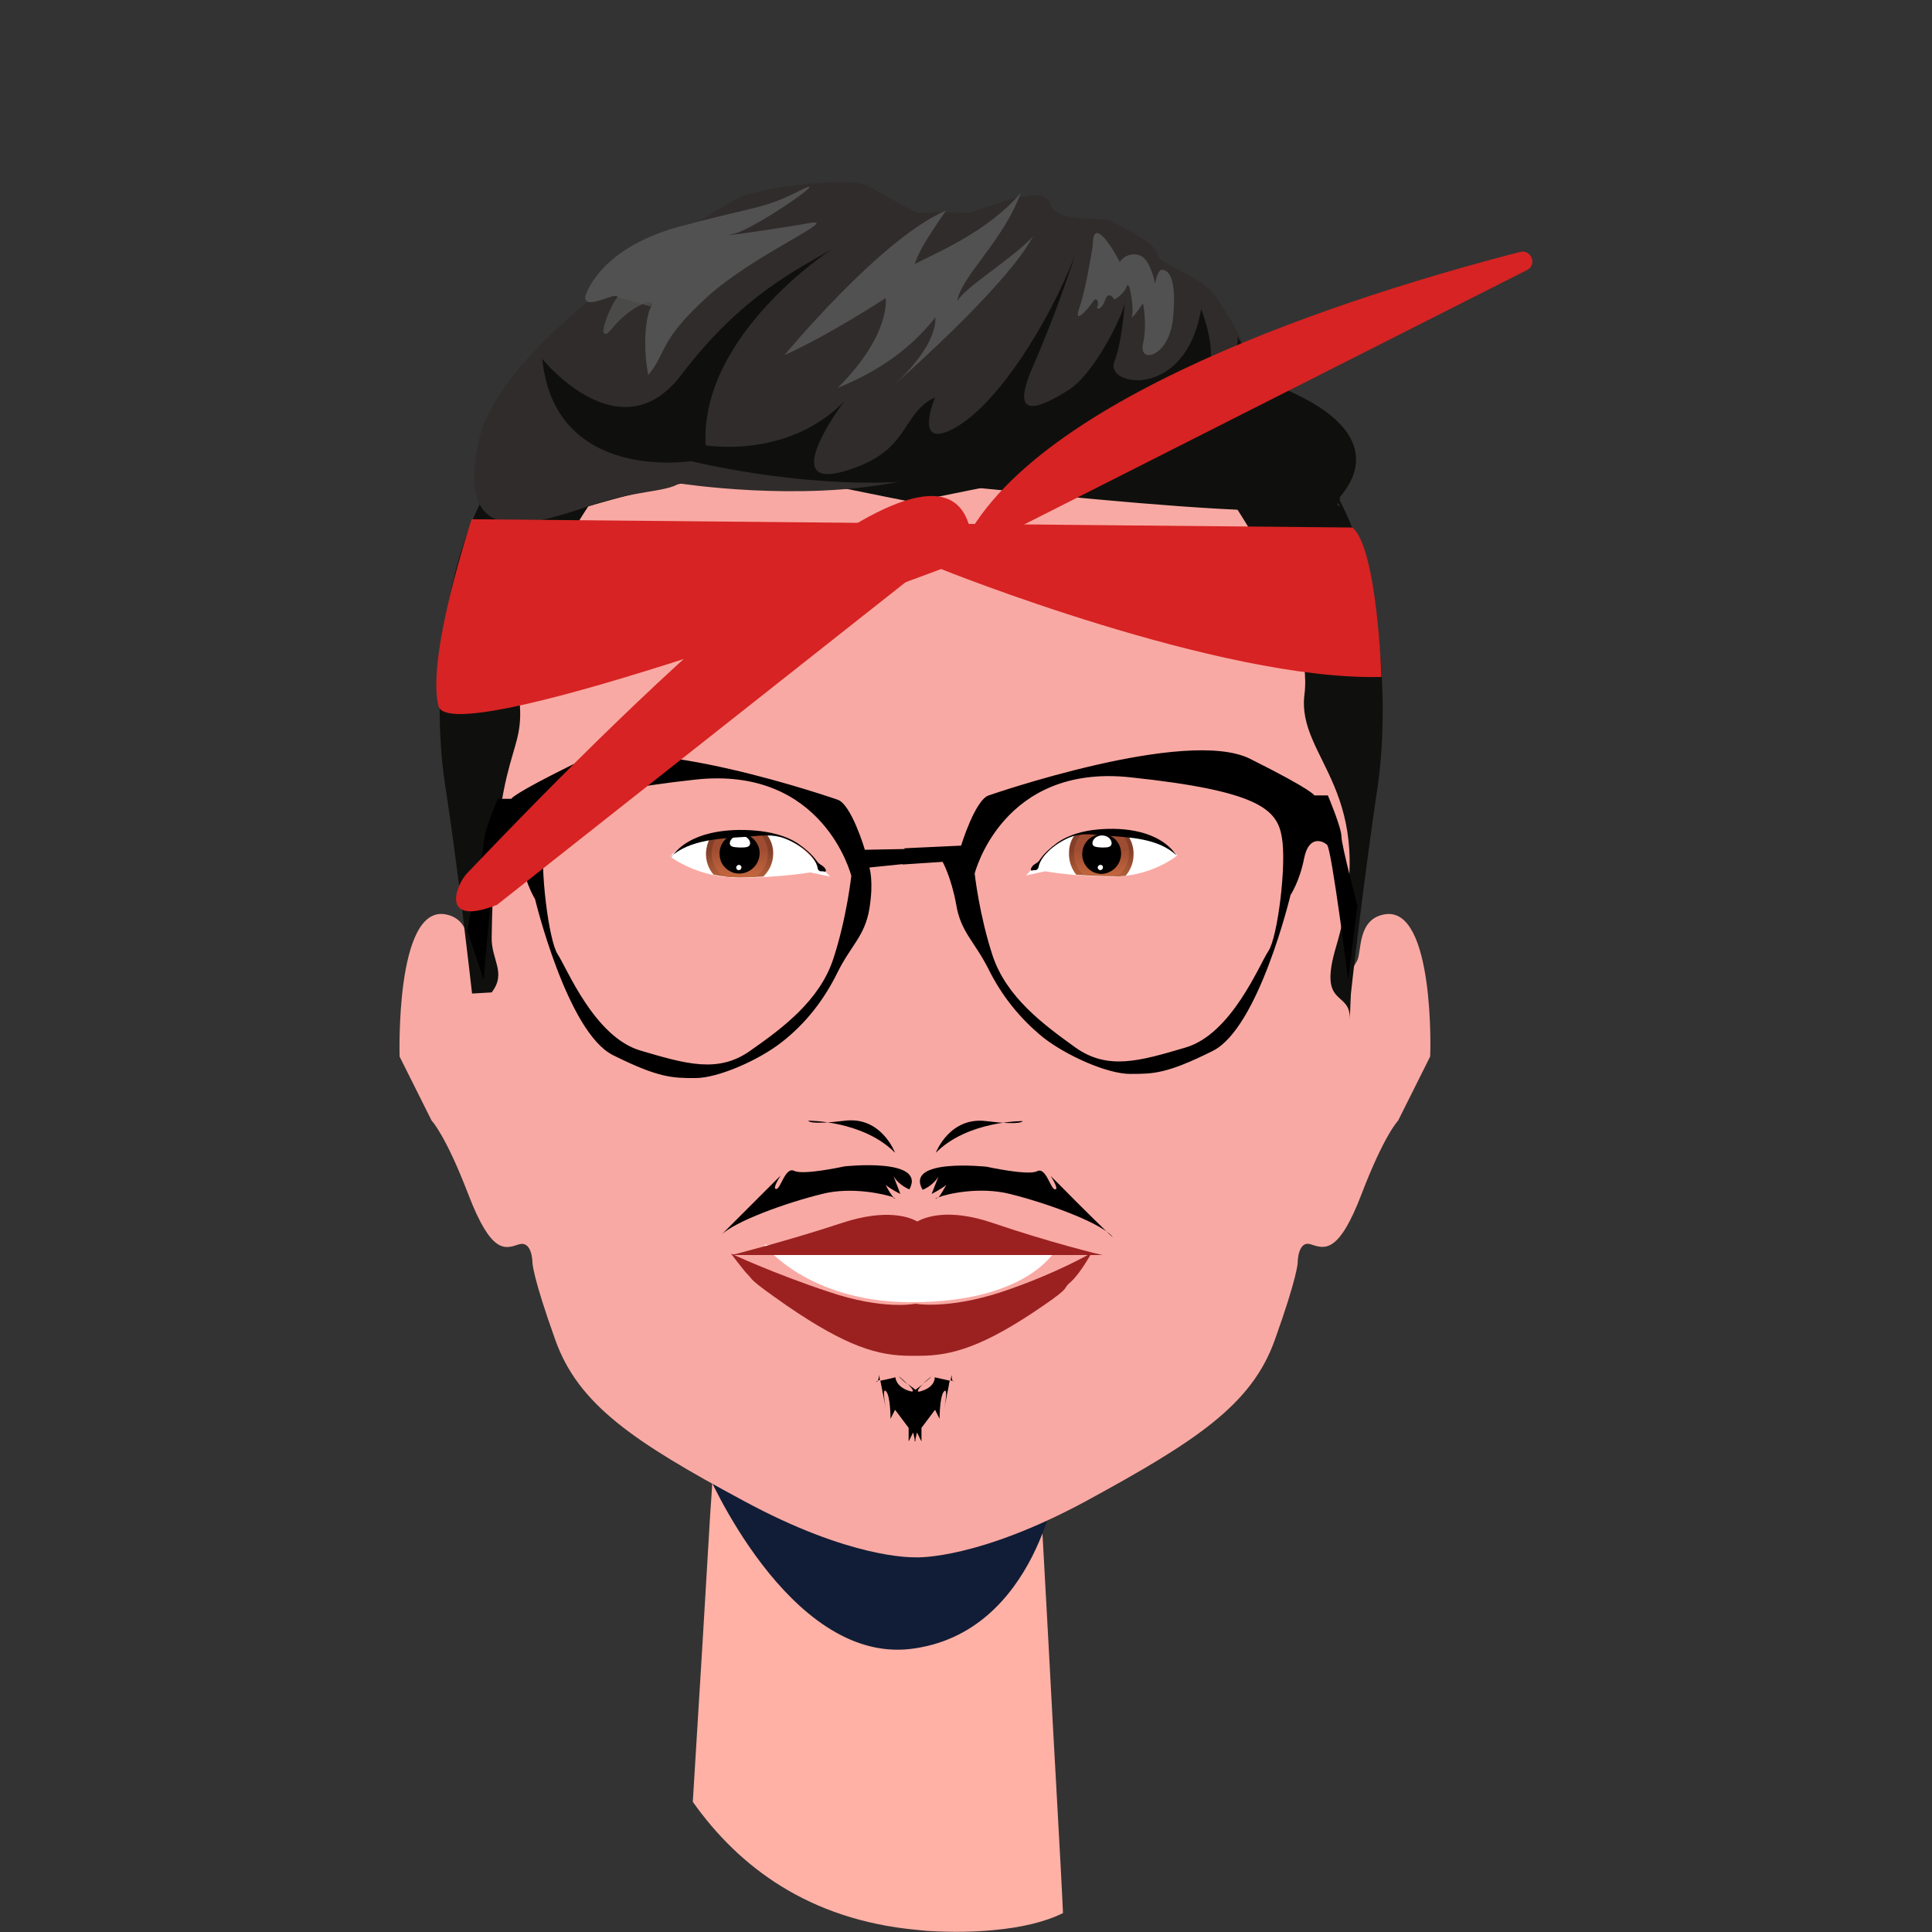 <?xml version="1.0" encoding="utf-8"?>
<!-- Generator: Adobe Illustrator 24.2.2, SVG Export Plug-In . SVG Version: 6.00 Build 0)  -->
<svg version="1.1" id="Layer_1" xmlns="http://www.w3.org/2000/svg" xmlns:xlink="http://www.w3.org/1999/xlink" x="0px" y="0px"
	 viewBox="0 0 512 512" style="enable-background:new 0 0 512 512;" xml:space="preserve">
<rect x="0" y="0" width="512" height="512" fill="#333333" stroke="none"/>
<style type="text/css">
	.st0{fill:#FFB1A5;}
	.st1{fill:#111D36;}
	.st2{fill:#F9A9A3;}
	.st3{fill:#FFFFFF;}
	.st4{fill:#9B2121;}
	.st5{fill:#0F100D;}
	.st6{fill:#302C2B;}
	.st7{fill:#515151;}
	.st8{fill:#4A4A48;}
	.st9{fill:url(#SVGID_1_);}
	.st10{fill:url(#SVGID_2_);}
	.st11{fill:url(#SVGID_3_);}
	.st12{fill:url(#SVGID_4_);}
	.st13{fill:#D72323;}
	.st14{fill:url(#SVGID_5_);}
	.st15{fill:url(#SVGID_6_);}
	.st16{fill:url(#SVGID_7_);}
	.st17{fill:url(#SVGID_8_);}
	.st18{fill:url(#SVGID_9_);}
	.st19{fill:url(#SVGID_10_);}
	.st20{fill:url(#SVGID_11_);}
	.st21{fill:url(#SVGID_12_);}
</style>
<g id="head">
	<g>
		<path class="st0" d="M-348.4,352.3c-1.2-21.5-2.2-39.7-2.2-39.7s-16.5,11.5-31.5,14.3s-29.5-6-29.7-6.1s-17.4-10.1-17.4-10.1
			s-0.2,3.8-0.6,10c-0.9,15.5-2.7,46-4.2,69.1c11.2,15.8,28.1,28.3,53.6,30.8c0.9,0.1,1.8,0.2,2.7,0.3c6.1,0.4,11.4,0.3,16.1-0.2
			c6.9-0.6,12.4-2,16.7-4.1C-345.4,405.8-347.1,376.9-348.4,352.3z"/>
		<path class="st1" d="M-430.9,309.9c0,0,19.7,46.5,49.1,43.1c30.7-3.6,35.7-41.8,35.7-41.8L-430.9,309.9z"/>
		<path class="st2" d="M-267.5,176.2c-6.6,1.1-5.5,8.8-6.6,11.1l-4.4,7.7v-13.2l4.4-11.1c0,0-1.1-39.7-5.5-57.3
			c-4.4-17.7-26.5-51.8-59.6-59.6c-30.8-7.2-40-7.9-41.2-8l0,0h-0.1c-0.1,0-0.1,0-0.1,0l0,0c-1.2,0.1-10.5,0.9-41.2,8
			c-33.1,7.7-55.1,41.9-59.6,59.6s-5.5,57.3-5.5,57.3l4.4,11.1V195l-4.4-7.7c-1.1-2.2,0-9.9-6.6-11.1c-12.1-2.1-11,34.2-11,34.2
			l7.7,15.4c0,0,3.3,3.3,8.8,17.7c5.5,14.4,8.8,13.2,12.1,12.1c3.4-1.1,3.4,4.4,3.4,4.4s0,3.3,5.5,18.7s18.7,24.3,45.2,38.6
			c25.8,14,40.5,13.6,41.3,13.6c0.8,0.1,15.5,0.4,41.3-13.6c26.5-14.4,39.7-23.2,45.2-38.6s5.5-18.7,5.5-18.7s0-5.5,3.3-4.4
			c3.3,1.1,6.6,2.2,12.1-12.1c5.5-14.4,8.8-17.7,8.8-17.7l7.7-15.4C-256.5,210.4-255.4,174.2-267.5,176.2z"/>
	</g>
	<path class="st3" d="M-416.9,255.8h70.9c0,0-5.8,13.8-35.5,13.8C-406.4,269.6-416.9,255.8-416.9,255.8z"/>
	<path class="st4" d="M-361.8,250.5c-10.9-3.7-16.5-1.3-18.2-0.4c-1.6-0.9-7.2-3.3-18.2,0.4c-13.2,4.4-26.5,7.7-26.5,7.7h44.1h1.1
		h41.4h2.7C-335.4,258.3-348.6,255-361.8,250.5z"/>
	<path class="st4" d="M-359.5,267c-13.2,4.4-21,2.9-21,2.9s-7.7,1.6-21-2.9c-13.2-4.4-23.4-9.2-23.4-9.2s3.1,4.1,3.9,4.9
		c1.7,1.7-0.1,0.9,9.5,7.6c14.4,9.9,22,12.1,29.8,12.1c0.4,0,0.8,0,1.1,0c0.4,0,0.8,0,1.1,0c7.7,0,15.4-2.2,29.8-12.1
		c7.2-4.9,4.3-3.8,6.7-5.8c2.3-2.1,4.9-6.9,4.9-6.9S-346.3,262.6-359.5,267z"/>
	<g>
		<path d="M-385.4,244.6c0.2,0-0.1-0.1-0.5-0.3C-385.7,244.5-385.6,244.6-385.4,244.6z"/>
		<path d="M-397.5,236.9c0,0-9.9,2.2-12.1,1.1c-2.2-1.1-3.3,4.4-4.4,4.4s1.1-3.3,1.1-3.3s-2.2,2.2-3.3,3.3
			c-0.9,0.9-8.9,8.9-11.1,11.1c3.3-3.3,15.4-7.7,24.3-9.9c7.2-1.8,15.1,0.1,17.2,0.8c-0.6-0.6-1.4-1.9-1.9-3
			c1.3,1.1,3.5,2.2,3.5,2.2s-0.9-2.4-1.6-4.3c1.4,2.3,3.8,3.2,3.8,3.2C-377.7,234.7-397.5,236.9-397.5,236.9z"/>
		<path d="M-344.7,242.4c-1.1-1.1-3.3-3.3-3.3-3.3s2.2,3.3,1.1,3.3s-2.2-5.5-4.4-4.4s-12.1-1.1-12.1-1.1s-19.9-2.2-15.4,5.5
			c0,0,2.4-0.8,3.8-3.2c-0.7,1.8-1.6,4.2-1.6,4.2s2.2-1.1,3.5-2.2c-0.6,1-1.3,2.4-1.9,3c2-0.8,9.9-2.6,17.2-0.8
			c8.8,2.2,21,6.6,24.3,9.9C-330.4,256.7-343.7,243.5-344.7,242.4z"/>
		<path d="M-375.6,244.6c0.2,0,0.3-0.1,0.5-0.3C-375.6,244.5-375.8,244.6-375.6,244.6z"/>
	</g>
	<g>
		<g>
			<path class="st5" d="M-288.1,63.8c-7.5-6.7-25.2-18.5-44.3-25.5c-13-4.8-26.8-7.2-39.1-8.1c-0.9-0.2-1.8-0.3-2.8-0.3
				c-2.3-0.1-4.7-0.2-7.3-0.1c-2.5,0-5,0-7.3,0.1c-1,0.1-1.9,0.2-2.9,0.3c-12.2,0.9-26.1,3.3-39.1,8.1c-19.1,7-36.7,18.8-44.3,25.5
				c-19.6,17.8-21.7,59.4-18.4,80.9c3.1,19.9,6.1,46.7,6.5,50.6l4.7-0.3c3.6-4.7-0.1-7.8,0-13.2c0.7-48.1,8.5-42.7,6.5-58.5
				c-2.2-17.6,16.7-45.3,16.7-45.3s32.7-10.2,48.5-7c21.3,4.4,29.2,5.9,29.2,5.9s0,0,0.1-0.1c0,0.1,0.1,0.1,0.1,0.1
				s7.9-1.5,29.2-5.9c15.8-3.3,48.5,6.9,48.5,6.9s18.9,27.7,16.7,45.3c-2,15.7,18.6,23.2,7.6,60.7c-4.5,15.2,3.6,10.3,3.3,17.7
				l0.3-6.3c0.4-3.8,3.5-30.7,6.5-50.6C-266.1,123.2-268.1,81.6-288.1,63.8z"/>
		</g>
		<path class="st6" d="M-437.3,72.5c-3.3,2.2-10.9,1.6-22,5.5c-14.5,5-31.3,9.5-26.5-14.4c3.9-25.3,56.7-56.4,62.1-59.5
			c5.4-3.1,27.4-5.4,31.7-3.3c9.9,5.5,12.1,6.6,12.1,6.6s7.9-0.5,12.1,0c8.5-2.7,18.5-6.9,19.9-2.2c1.4,4.7,12.5,2.9,14.5,4
			c1.9,1.2,10.7,5.2,11.1,7.9c0.3,2.6,11.1,5.6,14.1,10.2s10.5,15.6,7.5,19.6c-3.6,4.7,22.8,32.3,22.4,31.1
			c-4.9-13.1-97.9-7.6-105.9-6C-408.4,77-437.3,72.5-437.3,72.5z"/>
		<path class="st5" d="M-330.1,29.2c0.1-0.3,0.1-0.5,0.1-0.7C-330,27.9-330.1,28.2-330.1,29.2z"/>
		<path class="st5" d="M-292.7,49.3c-2.3-0.9-8.5-8.5-10.2-12.2l0,0c0.4,6.3-7.2,11.5-6.5,6.1s-2.3-12.7-2.3-12.7
			c-3.6,21.9-23.2,18.7-20.9,12.7c1.7-4.4,2.3-11.5,2.5-14.1c-0.9,3.7-7.5,17.2-13.6,20.9c-6.5,4.1-14.4,7.9-8.5-5.6
			c5.9-13.4,10.1-26.6,10.1-26.6c-6.2,15.8-18.3,35.3-28.7,41.2s-4.9-7.3-4.9-7.3c-8.5,4.1-5.6,13.1-21.9,17.8
			c-16.3,4.7,0-16.8,0-16.8c-13.7,14-33.3,10.5-33.3,10.5c-1.5-26.5,30.4-47.1,30.4-47.1c-8.3,4.9-21.6,11-36.3,30.3
			c-14.7,19.3-33.4-3.9-33.4-3.9l0,0c3,29.9,35.8,24.6,35.8,24.6s25.5,6.4,50.1,5c8.9-0.5,110,12.9,106,3.8
			C-278.5,75.5-262.9,61.5-292.7,49.3z"/>
		<path class="st7" d="M-412,41.6c0,0,23.3-28.2,38.9-34.8c-3.1,4.6-6.2,8.8-7.5,12.9c3.5-2,17.5-7.5,25.5-17.2
			c-4.1,11.5-14.4,20.2-15.3,26.1c1.8-3.4,13.3-10.2,18.3-15.6c-6.9,12.8-34.3,36.5-34.3,36.5s11-9.1,10.8-17
			c-4,5-10.5,11.7-23.5,17c12.9-13,11.5-21.6,11.5-21.6S-401.5,37-412,41.6z"/>
		<path class="st7" d="M-337.8,15.2c0,0-1.5,10.2-3.2,14.9s2.1,0.4,3.2-1.3c1.1-1.7,1.5,0.6,1.1,1.2c-0.4,0.7,1.1,0.8,1.9-1.7
			c0.9-2.4,2.2,0,2.2,0s2.3-1.2,3-3.2c0.6-2,1.8,5.6,1.3,7.1c-0.5,1.6,2.6-3,2.6-3s1.1,4.9,0,9.8c-1.1,4.9,6.5,3.1,7.3-6.6
			c0.9-9.7-1.3-11.2-2.6-11.3c-1.2-0.1-1.7,3.4-1.7,3.4s-1-5.8-3.6-6.8c-2.6-1-4.9,1.1-4.8,1.7C-330.8,20-337.8,6.5-337.8,15.2z"/>
		<path class="st7" d="M-459.9,27.5c0,0,2.8-11.3,22.2-16.7c19.5-5.3,20.5-4.3,29.5-8.8s-11.1,9.4-16.1,10.4s10.8-1.3,18.4-2.6
			s-13.4,7.5-24.7,17.8c-11.7,10.6-9.8,13.6-14.2,18.8c-1.4-6.9-0.6-14,0.6-16.4c1.1-2.5-5-0.2-9.3,5.1c-4.3,5.2,1.3-5.6,1.3-7.3
			C-452.2,25.9-460.1,31.3-459.9,27.5z"/>
		<path class="st8" d="M-444.2,29.9c1.1-2.5-5-0.2-9.3,5.1c-4.3,5.2-1-4.5,1.3-7.3"/>
	</g>
	<g>
		<path d="M-389.5,288.5c0.2-0.1,0.3-0.1,0.5-0.2C-389.5,285.7-389,287.8-389.5,288.5z"/>
		<path d="M-389.8,288.7c0.2,0,0.3-0.1,0.3-0.2C-389.9,288.6-390.1,288.7-389.8,288.7z"/>
		<path d="M-384.3,287.6c0.5,0.5,1.2,1.1,1.9,1.7C-383.4,288.2-384.9,287-384.3,287.6z"/>
		<path d="M-371.5,288.5c0.1,0.1,0.2,0.2,0.3,0.2C-370.9,288.7-371.1,288.6-371.5,288.5z"/>
		<path d="M-372,288.4c0.2,0.1,0.4,0.1,0.5,0.2C-372,287.8-371.5,285.7-372,288.4z"/>
		<path d="M-378.7,289.3c0.7-0.6,1.5-1.2,2-1.7C-376.1,287-377.6,288.2-378.7,289.3z"/>
		<path d="M-378.9,290.9c-1.6,0.6-0.9-0.5,0.3-1.6c-0.9,0.7-1.7,1.3-1.8,1.4c-0.1-0.1-0.9-0.7-1.8-1.4c1.1,1.1,1.9,2.2,0.3,1.6
			c-3.3-1.1-3.3-3.3-3.3-3.3s-2.2,0.5-3.6,0.8c0.1,0.4,0.2,0.8,0.3,1.4c1.1,5.5,1.1,5.5,1.1,5.5s-1.1-5.5,0-4.4s1.1,6.6,1.1,6.6
			l1.1-2.2l3.3,4.4v3.3l1.1-2.2l0.4,1.6v0.6l0.1-0.3l0.1,0.3v-0.6l0.4-1.6l1.1,2.2v-3.3l3.3-4.4l1.1,2.2c0,0,0-5.5,1.1-6.6
			c1.1-1.1,0,4.4,0,4.4s0,0,1.1-5.5c0.1-0.6,0.2-1.1,0.3-1.4c-1.3-0.3-3.6-0.8-3.6-0.8S-375.6,289.8-378.9,290.9z"/>
	</g>
	<g>
		<path d="M-385.4,233.6c0,0-3.3-8.8-12.1-7.7s-8.8,0-8.8,0S-393.1,225.8-385.4,233.6z"/>
		<path d="M-375.6,233.6c0,0,3.3-8.7,12.1-7.6c8.8,1.1,8.8,0,8.8,0S-367.9,225.9-375.6,233.6z"/>
	</g>
	<path d="M-277.9,157.5c0-2.2-3.3-9.9-3.3-9.9h-3.3c0,0,0-1.1-15.4-8.8s-62.9,8.8-62.9,8.8c-3.3,1.1-6.6,12.1-6.6,12.1l-13.6,0.6
		v0.2l-9.5,0.2c0,0-3.3-11.1-6.6-12.1c0,0-47.4-16.5-62.9-8.8c-15.5,7.6-15.5,8.6-15.5,8.6h-3.3c0,0-3.3,7.7-3.3,9.9
		s-4.1,21.7-4.1,21.7l4,12c0,0,2.4-30.4,3.5-31.5c1.1-1.1,4.4-2.2,5.5,3.3c1.1,5.5,3.3,8.8,3.3,8.8s7.7,32,18.7,37.5
		c11.1,5.5,14.4,5.5,19.9,5.5s15.4-4.4,21-8.8c5.5-4.4,9.9-9.9,13.2-16.5c3.3-6.6,6.6-8.8,7.7-15.4c1.1-6.6,0-9.9,0-9.9l8-0.8v0.1
		l9.6-0.6c0,0,2.1,3.7,3.3,10.3c1.1,6.6,4.4,8.8,7.7,15.4c3.3,6.6,7.7,12.1,13.2,16.5s15.4,8.8,21,8.8c5.5,0,8.8,0,19.9-5.5
		c11.1-5.5,18.7-37.5,18.7-37.5s2.2-3.3,3.3-8.8s4.4-4.4,5.5-3.3c1.1,1.1,5.1,32.5,5.1,32.5l2.2-17.7
		C-273.9,174.6-277.9,159.7-277.9,157.5z M-400.3,187c-3.3,9.9-12.1,16.5-19.9,22c-7.7,5.5-15.4,3.3-26.5,0
		c-11.1-3.3-17.7-19.9-19.9-23.2s-4.4-21-3.3-27.6c1.1-6.6,5.5-11.1,36.4-14.4c30.9-3.3,37.5,23.2,37.5,23.2S-397,177.1-400.3,187z
		 M-295.5,185.1c-2.2,3.3-8.8,19.9-19.9,23.2s-18.7,5.5-26.5,0c-7.7-5.5-16.5-12.1-19.9-22c-3.3-9.9-4.4-19.9-4.4-19.9
		s6.6-26.5,37.5-23.2s35.3,7.7,36.4,14.4C-291.1,164.1-293.3,181.8-295.5,185.1z"/>
	<g>
		<g>
			<g>
				<path class="st3" d="M-402.5,165.6c-0.3-0.3-0.5-0.5-0.9-0.5c-4.2-5.9-8.8-8.4-15.5-8.4c-5.6,0-16.4,0.5-20.5,5.6
					c0,0,6.5,5.1,16.4,5.1s17.3-1.3,17.3-1.3l4.8,1L-402.5,165.6z"/>
			</g>
			<g id="XMLID_17_">
				
					<linearGradient id="SVGID_1_" gradientUnits="userSpaceOnUse" x1="-422.749" y1="876.416" x2="-422.749" y2="870.487" gradientTransform="matrix(1 0 0 1 0 -709.778)">
					<stop  offset="0" style="stop-color:#AF5C37"/>
					<stop  offset="1" style="stop-color:#843F29"/>
				</linearGradient>
				<path class="st9" d="M-414.7,161.9c0.1-1.9-0.5-3.6-1.6-5c-0.8-0.1-1.7-0.2-2.6-0.2c-2.7,0-6.8,0.1-10.7,0.9
					c-0.7,1.1-1.1,2.4-1.2,3.8c-0.1,2,0.6,3.9,1.8,5.3c1.8,0.4,3.8,0.6,6,0.6c2.1,0,4.1-0.1,6-0.2
					C-415.7,165.8-414.8,164-414.7,161.9z"/>
				
					<linearGradient id="SVGID_2_" gradientUnits="userSpaceOnUse" x1="-422.748" y1="876.416" x2="-422.748" y2="870.487" gradientTransform="matrix(1 0 0 1 0 -709.778)">
					<stop  offset="0" style="stop-color:#C1653D"/>
					<stop  offset="1" style="stop-color:#9F4D32"/>
				</linearGradient>
				<path class="st10" d="M-416,161.8c0.1-1.7-0.5-3.3-1.5-4.5c-0.4-0.2-0.9-0.4-1.3-0.6c-2.4,0-5.8,0.1-9.1,0.6
					c-1,1.1-1.6,2.5-1.6,4.1c-0.1,2.3,1,4.4,2.7,5.7c1.2,0.2,2.5,0.3,3.8,0.3c1.4,0,2.7,0,4-0.1C-417.3,166.1-416.1,164.1-416,161.8
					z"/>
				<path id="XMLID_20_" d="M-418.1,160.5c0.7,3.6-2.6,6.7-6.2,5.7c-1.6-0.5-3-1.9-3.3-3.6c-0.7-3.6,2.5-6.6,6.1-5.6
					C-419.7,157.4-418.4,158.9-418.1,160.5z"/>
				<path id="XMLID_19_" class="st3" d="M-420.2,159.1c-0.1,1-1.1,1-2.5,1c-1.4-0.1-2.4-0.1-2.4-1.1c0.1-1,1.2-1.8,2.5-1.8
					C-421.3,157.2-420.2,158.1-420.2,159.1z"/>
				<path id="XMLID_18_" class="st3" d="M-422.3,164.9c0,0.3-0.3,0.6-0.6,0.6c-0.3,0-0.6-0.3-0.6-0.6s0.3-0.6,0.6-0.6
					C-422.6,164.3-422.3,164.6-422.3,164.9z"/>
			</g>
			<path d="M-439.3,162.3c4.6-4.1,11.9-4.4,17.6-4.7c2.9-0.2,5.8-0.7,8.6,0c2.9,0.7,8.6,4,9.1,7.6c0.1,0.3,0.4,0.6,0.7,0.6
				c0.3,0,0.6,0,0.9,0.1c0.2,0.1,0.4-0.2,0.4-0.4c-0.5-1.3-1.6-1.2-2.3-2.3c-1.2-1.6-2.7-2.9-4.3-4c-3-2.1-7.1-3-10.6-3.3
				C-425.7,155.4-434.8,156.2-439.3,162.3C-439.6,162.3-439.5,162.4-439.3,162.3L-439.3,162.3z"/>
		</g>
		<g>
			<g>
				<path class="st3" d="M-352.4,165.3c0.2-0.3,0.5-0.5,0.9-0.5c3.9-5.9,8.2-8.4,14.6-8.4c5.2,0,15.4,0.5,19.4,5.6
					c0,0-6.1,5.1-15.5,5.1s-16.3-1.3-16.3-1.3l-4.6,1L-352.4,165.3z"/>
			</g>
			<g id="XMLID_13_">
				
					<linearGradient id="SVGID_3_" gradientUnits="userSpaceOnUse" x1="-335.749" y1="876.418" x2="-335.749" y2="870.486" gradientTransform="matrix(1 0 0 1 0 -709.778)">
					<stop  offset="0" style="stop-color:#AF5C37"/>
					<stop  offset="1" style="stop-color:#843F29"/>
				</linearGradient>
				<path class="st11" d="M-329.9,166.9c1.1-1.3,1.9-3.1,1.9-5c0.1-1.9-0.5-3.6-1.5-5c-2.8-0.4-5.5-0.5-7.5-0.5
					c-1.9,0-3.6,0.3-5.1,0.7c-0.9,1.2-1.4,2.7-1.4,4.3c-0.1,2,0.6,3.9,1.7,5.3c2.5,0.2,5.4,0.4,8.8,0.4
					C-331.9,167.1-330.9,167-329.9,166.9z"/>
				
					<linearGradient id="SVGID_4_" gradientUnits="userSpaceOnUse" x1="-335.75" y1="876.418" x2="-335.75" y2="870.486" gradientTransform="matrix(1 0 0 1 0 -709.778)">
					<stop  offset="0" style="stop-color:#C1653D"/>
					<stop  offset="1" style="stop-color:#9F4D32"/>
				</linearGradient>
				<path class="st12" d="M-331.1,166.4c1.2-1.2,2-2.9,2-4.7c0.1-2-0.8-3.9-2.1-5.2c-2.1-0.2-4.2-0.3-5.8-0.3
					c-1.1,0-2.2,0.1-3.2,0.3c-1.3,1.2-2.1,2.9-2.2,4.8c-0.1,2.1,0.8,4.1,2.3,5.4c2.2,0.2,4.7,0.3,7.4,0.3
					C-332.2,166.9-331.5,166.7-331.1,166.4z"/>
				<path id="XMLID_16_" d="M-331,161.8c-0.1,2.6-2.3,4.7-4.8,4.7c-2.6-0.1-4.6-2.3-4.5-4.9c0.1-2.6,2.2-4.7,4.8-4.6
					C-332.9,156.9-330.9,159.1-331,161.8z"/>
				<path id="XMLID_15_" class="st3" d="M-333.2,159.1c-0.1,1-1.1,1-2.4,1c-1.3-0.1-2.3-0.1-2.3-1.1c0.1-1,1.1-1.8,2.4-1.8
					S-333.2,158.1-333.2,159.1z"/>
				<path id="XMLID_14_" class="st3" d="M-335.3,164.9c0,0.3-0.3,0.6-0.6,0.6c-0.3,0-0.6-0.3-0.6-0.6s0.3-0.6,0.6-0.6
					C-335.5,164.3-335.3,164.6-335.3,164.9z"/>
			</g>
			<path d="M-317.6,162c-4.3-4.1-11.3-4.4-16.5-4.7c-2.7-0.2-5.4-0.7-8.1,0s-8,4-8.6,7.6c-0.1,0.3-0.4,0.6-0.7,0.6
				c-0.3,0-0.5,0-0.8,0.1c-0.2,0.1-0.4-0.2-0.3-0.4c0.4-1.3,1.5-1.2,2.2-2.3c1.1-1.6,2.6-2.9,4.1-4c2.9-2.1,6.7-3,10-3.3
				c6.1-0.5,14.7,0.3,18.8,6.3C-317.4,162-317.5,162.1-317.6,162L-317.6,162z"/>
		</g>
	</g>
	<path class="st13" d="M-275.3,83.1l-212-2c0,0-11,33-8,45c2.9,11.6,121-33,121-33s67,27,106,26C-268.3,119.1-269.3,88.1-275.3,83.1
		z"/>
</g>
<path id="bright" class="st13" d="M-370.5,90.6l137.1-69.4c2.6-1.3,1.1-5.2-1.7-4.4C-273.4,26.7-355.8,52.1-370.5,90.6z"/>
<path id="bleft" class="st13" d="M-367.2,83.9l-114,90c-13.6,5.4-10.1-4.6-7.1-7.7C-445.6,121.4-374.2,51.2-367.2,83.9z"/>
<g>
	<g id="head_1_">
		<g>
			<path class="st0" d="M-107.8,163.5c-0.5-8.9-0.9-16.4-0.9-16.4s-6.8,4.8-13,5.9s-12.2-2.5-12.3-2.5c-0.1,0-7.2-4.2-7.2-4.2
				s-0.1,1.6-0.2,4.1c-0.4,6.4-1.1,19-1.7,28.6c4.6,6.5,11.6,11.7,22.2,12.7c0.4,0,0.7,0.1,1.1,0.1c2.5,0.2,4.7,0.1,6.7-0.1
				c2.9-0.2,5.1-0.8,6.9-1.7C-106.5,185.7-107.2,173.7-107.8,163.5z"/>
			<path class="st1" d="M-141.9,146c0,0,8.1,19.2,20.3,17.8c12.7-1.5,14.8-17.3,14.8-17.3L-141.9,146z"/>
			<path class="st2" d="M-74.3,90.8c-2.7,0.5-2.3,3.6-2.7,4.6l-1.8,3.2v-5.5l1.8-4.6c0,0-0.5-16.4-2.3-23.7
				c-1.8-7.3-11-21.4-24.6-24.6c-12.7-3-16.5-3.3-17-3.3l0,0h0c0,0,0,0,0,0l0,0c-0.5,0-4.3,0.4-17,3.3
				c-13.7,3.2-22.8,17.3-24.6,24.6c-1.9,7.3-2.3,23.7-2.3,23.7l1.8,4.6v5.5l-1.8-3.2c-0.5-0.9,0-4.1-2.7-4.6
				c-5-0.9-4.5,14.1-4.5,14.1l3.2,6.4c0,0,1.4,1.4,3.6,7.3c2.3,6,3.6,5.5,5,5c1.4-0.5,1.4,1.8,1.4,1.8s0,1.4,2.3,7.7
				c2.3,6.4,7.7,10,18.7,16c10.7,5.8,16.7,5.6,17.1,5.6c0.3,0,6.4,0.2,17.1-5.6c11-6,16.4-9.6,18.7-16c2.3-6.4,2.3-7.7,2.3-7.7
				s0-2.3,1.4-1.8c1.4,0.5,2.7,0.9,5-5c2.3-6,3.6-7.3,3.6-7.3l3.2-6.4C-69.8,104.9-69.3,89.9-74.3,90.8z"/>
		</g>
		<path class="st3" d="M-136.1,123.7h29.3c0,0-2.4,5.7-14.7,5.7C-131.7,129.4-136.1,123.7-136.1,123.7z"/>
		<path class="st4" d="M-113.3,121.5c-4.5-1.5-6.8-0.5-7.5-0.2c-0.7-0.4-3-1.4-7.5,0.2c-5.5,1.8-11,3.2-11,3.2h18.2h0.5h17.1h1.1
			C-102.4,124.7-107.9,123.3-113.3,121.5z"/>
		<path class="st4" d="M-112.4,128.3c-5.5,1.8-8.7,1.2-8.7,1.2s-3.2,0.7-8.7-1.2c-5.5-1.8-9.7-3.8-9.7-3.8s1.3,1.7,1.6,2
			c0.7,0.7,0,0.4,3.9,3.1c6,4.1,9.1,5,12.3,5c0.2,0,0.3,0,0.5,0c0.2,0,0.3,0,0.5,0c3.2,0,6.4-0.9,12.3-5c3-2,1.8-1.6,2.8-2.4
			c1-0.9,2-2.9,2-2.9S-106.9,126.5-112.4,128.3z"/>
		<g>
			<path d="M-123.1,119c0.1,0,0,0-0.2-0.1C-123.2,119-123.2,119-123.1,119z"/>
			<path d="M-128.1,115.9c0,0-4.1,0.9-5,0.5s-1.4,1.8-1.8,1.8s0.5-1.4,0.5-1.4s-0.9,0.9-1.4,1.4c-0.4,0.4-3.7,3.7-4.6,4.6
				c1.4-1.4,6.4-3.2,10-4.1c3-0.7,6.2,0,7.1,0.3c-0.2-0.2-0.6-0.8-0.8-1.2c0.5,0.5,1.4,0.9,1.4,0.9s-0.4-1-0.7-1.8
				c0.6,1,1.6,1.3,1.6,1.3C-119.9,115-128.1,115.9-128.1,115.9z"/>
			<path d="M-106.3,118.1c-0.5-0.5-1.4-1.4-1.4-1.4s0.9,1.4,0.5,1.4c-0.5,0-0.9-2.3-1.8-1.8c-0.9,0.5-5-0.5-5-0.5s-8.2-0.9-6.4,2.3
				c0,0,1-0.3,1.6-1.3c-0.3,0.7-0.7,1.7-0.7,1.7s0.9-0.5,1.4-0.9c-0.2,0.4-0.5,1-0.8,1.2c0.8-0.3,4.1-1.1,7.1-0.3
				c3.6,0.9,8.7,2.7,10,4.1C-100.3,124-105.8,118.6-106.3,118.1z"/>
			<path d="M-119,119c0.1,0,0.1,0,0.2-0.1C-119,119-119.1,119-119,119z"/>
		</g>
		<g>
			<g>
				<path class="st5" d="M-82.9,44.3c-3.1-2.8-10.4-7.6-18.3-10.5c-5.4-2-11.1-3-16.2-3.3c-0.4-0.1-0.7-0.1-1.2-0.1
					c-1,0-1.9-0.1-3,0c-1,0-2.1,0-3,0c-0.4,0-0.8,0.1-1.2,0.1c-5,0.4-10.8,1.4-16.2,3.3c-7.9,2.9-15.2,7.8-18.3,10.5
					c-8.1,7.4-9,24.5-7.6,33.4c1.3,8.2,2.5,19.3,2.7,20.9l1.9-0.1c1.5-1.9,0-3.2,0-5.5c0.3-19.9,3.5-17.6,2.7-24.2
					c-0.9-7.3,6.9-18.7,6.9-18.7s13.5-4.2,20-2.9c8.8,1.8,12.1,2.4,12.1,2.4s0,0,0,0c0,0,0,0,0,0s3.3-0.6,12.1-2.4
					c6.5-1.4,20,2.9,20,2.9s7.8,11.4,6.9,18.7c-0.8,6.5,7.7,9.6,3.1,25.1c-1.9,6.3,1.5,4.3,1.4,7.3l0.1-2.6
					c0.2-1.6,1.4-12.7,2.7-20.9C-73.8,68.9-74.6,51.7-82.9,44.3z"/>
			</g>
			<path class="st6" d="M-144.5,47.9c-1.4,0.9-4.5,0.7-9.1,2.3c-6,2.1-12.9,3.9-11-6c1.6-10.5,23.4-23.3,25.7-24.6
				s11.3-2.2,13.1-1.4c4.1,2.3,5,2.7,5,2.7s3.3-0.2,5,0c3.5-1.1,7.6-2.9,8.2-0.9s5.2,1.2,6,1.7c0.8,0.5,4.4,2.1,4.6,3.3
				c0.1,1.1,4.6,2.3,5.8,4.2c1.2,1.9,4.3,6.4,3.1,8.1c-1.5,1.9,9.4,13.3,9.3,12.9c-2-5.4-40.5-3.1-43.8-2.5
				C-132.6,49.8-144.5,47.9-144.5,47.9z"/>
			<path class="st5" d="M-100.2,30c0-0.1,0-0.2,0-0.3C-100.2,29.5-100.2,29.6-100.2,30z"/>
			<path class="st5" d="M-84.8,38.3c-1-0.4-3.5-3.5-4.2-5l0,0c0.2,2.6-3,4.8-2.7,2.5c0.3-2.2-1-5.2-1-5.2c-1.5,9.1-9.6,7.7-8.6,5.2
				c0.7-1.8,1-4.8,1-5.8c-0.4,1.5-3.1,7.1-5.6,8.6c-2.7,1.7-6,3.3-3.5-2.3c2.4-5.5,4.2-11,4.2-11c-2.6,6.5-7.6,14.6-11.9,17
				c-4.3,2.4-2-3-2-3c-3.5,1.7-2.3,5.4-9.1,7.4c-6.7,1.9,0-6.9,0-6.9c-5.7,5.8-13.8,4.3-13.8,4.3c-0.6-11,12.6-19.5,12.6-19.5
				c-3.4,2-8.9,4.5-15,12.5s-13.8-1.6-13.8-1.6l0,0c1.2,12.4,14.8,10.2,14.8,10.2s10.5,2.6,20.7,2.1c3.7-0.2,45.5,5.3,43.8,1.6
				C-78.9,49.2-72.4,43.4-84.8,38.3z"/>
			<path class="st7" d="M-134.1,35.2c0,0,9.6-11.7,16.1-14.4c-1.3,1.9-2.6,3.6-3.1,5.3c1.4-0.8,7.2-3.1,10.5-7.1
				c-1.7,4.8-6,8.3-6.3,10.8c0.7-1.4,5.5-4.2,7.6-6.4c-2.9,5.3-14.2,15.1-14.2,15.1s4.5-3.8,4.5-7c-1.7,2.1-4.3,4.8-9.7,7
				c5.3-5.4,4.8-8.9,4.8-8.9S-129.7,33.3-134.1,35.2z"/>
			<path class="st7" d="M-103.4,24.2c0,0-0.6,4.2-1.3,6.2c-0.7,1.9,0.9,0.2,1.3-0.5c0.5-0.7,0.6,0.2,0.5,0.5
				c-0.2,0.3,0.5,0.3,0.8-0.7c0.4-1,0.9,0,0.9,0s1-0.5,1.2-1.3c0.2-0.8,0.7,2.3,0.5,2.9c-0.2,0.7,1.1-1.2,1.1-1.2s0.5,2,0,4
				c-0.5,2,2.7,1.3,3-2.7c0.4-4-0.5-4.6-1.1-4.7c-0.5,0-0.7,1.4-0.7,1.4s-0.4-2.4-1.5-2.8c-1.1-0.4-2,0.5-2,0.7
				C-100.5,26.2-103.4,20.6-103.4,24.2z"/>
			<path class="st7" d="M-153.9,29.3c0,0,1.2-4.7,9.2-6.9c8.1-2.2,8.5-1.8,12.2-3.6c3.7-1.9-4.6,3.9-6.7,4.3
				c-2.1,0.4,4.5-0.5,7.6-1.1c3.1-0.5-5.5,3.1-10.2,7.4c-4.8,4.4-4,5.6-5.9,7.8c-0.6-2.9-0.2-5.8,0.2-6.8c0.5-1-2.1-0.1-3.8,2.1
				c-1.8,2.1,0.5-2.3,0.5-3C-150.7,28.7-153.9,30.9-153.9,29.3z"/>
			<path class="st8" d="M-147.4,30.3c0.5-1-2.1-0.1-3.8,2.1c-1.8,2.1-0.4-1.9,0.5-3"/>
		</g>
		<g>
			<path d="M-124.8,137.2c0.1,0,0.1,0,0.2-0.1C-124.8,136-124.6,136.9-124.8,137.2z"/>
			<path d="M-124.9,137.3c0.1,0,0.1,0,0.1-0.1C-124.9,137.2-125,137.3-124.9,137.3z"/>
			<path d="M-122.6,136.8c0.2,0.2,0.5,0.5,0.8,0.7C-122.2,137.1-122.9,136.6-122.6,136.8z"/>
			<path d="M-117.3,137.2c0,0,0.1,0.1,0.1,0.1C-117.1,137.3-117.2,137.2-117.3,137.2z"/>
			<path d="M-117.5,137.1c0.1,0,0.2,0,0.2,0.1C-117.5,136.9-117.3,136-117.5,137.1z"/>
			<path d="M-120.3,137.5c0.3-0.2,0.6-0.5,0.8-0.7C-119.2,136.6-119.8,137.1-120.3,137.5z"/>
			<path d="M-120.4,138.2c-0.7,0.2-0.4-0.2,0.1-0.7c-0.4,0.3-0.7,0.5-0.7,0.6c0,0-0.4-0.3-0.7-0.6c0.5,0.5,0.8,0.9,0.1,0.7
				c-1.4-0.5-1.4-1.4-1.4-1.4s-0.9,0.2-1.5,0.3c0,0.2,0.1,0.3,0.1,0.6c0.5,2.3,0.5,2.3,0.5,2.3s-0.5-2.3,0-1.8
				c0.5,0.5,0.5,2.7,0.5,2.7l0.5-0.9l1.4,1.8v1.4l0.5-0.9l0.2,0.7v0.2l0-0.1l0,0.1v-0.2l0.2-0.7l0.5,0.9v-1.4l1.4-1.8l0.5,0.9
				c0,0,0-2.3,0.5-2.7c0.5-0.5,0,1.8,0,1.8s0,0,0.5-2.3c0-0.2,0.1-0.5,0.1-0.6c-0.5-0.1-1.5-0.3-1.5-0.3S-119,137.7-120.4,138.2z"/>
		</g>
		<g>
			<path d="M-123.1,114.5c0,0-1.4-3.6-5-3.2c-3.6,0.5-3.6,0-3.6,0S-126.3,111.3-123.1,114.5z"/>
			<path d="M-119,114.5c0,0,1.4-3.6,5-3.1c3.6,0.5,3.6,0,3.6,0S-115.8,111.3-119,114.5z"/>
		</g>
		<path d="M-78.6,83c0-0.9-1.4-4.1-1.4-4.1h-1.4c0,0,0-0.5-6.4-3.6c-6.4-3.2-26,3.6-26,3.6c-1.4,0.5-2.7,5-2.7,5l-5.6,0.2v0.1
			l-3.9,0.1c0,0-1.4-4.6-2.7-5c0,0-19.6-6.8-26-3.6c-6.4,3.1-6.4,3.6-6.4,3.6h-1.4c0,0-1.4,3.2-1.4,4.1c0,0.9-1.7,9-1.7,9l1.7,5
			c0,0,1-12.6,1.4-13c0.5-0.5,1.8-0.9,2.3,1.4c0.5,2.3,1.4,3.6,1.4,3.6s3.2,13.2,7.7,15.5c4.6,2.3,6,2.3,8.2,2.3s6.4-1.8,8.7-3.6
			c2.3-1.8,4.1-4.1,5.5-6.8c1.4-2.7,2.7-3.6,3.2-6.4c0.5-2.7,0-4.1,0-4.1l3.3-0.3v0l4-0.2c0,0,0.9,1.5,1.4,4.3
			c0.5,2.7,1.8,3.6,3.2,6.4c1.4,2.7,3.2,5,5.5,6.8c2.3,1.8,6.4,3.6,8.7,3.6c2.3,0,3.6,0,8.2-2.3c4.6-2.3,7.7-15.5,7.7-15.5
			s0.9-1.4,1.4-3.6s1.8-1.8,2.3-1.4c0.5,0.5,2.1,13.4,2.1,13.4L-77,90C-77,90.1-78.6,84-78.6,83z M-129.2,95.2
			c-1.4,4.1-5,6.8-8.2,9.1c-3.2,2.3-6.4,1.4-11,0c-4.6-1.4-7.3-8.2-8.2-9.6c-0.9-1.4-1.8-8.7-1.4-11.4c0.5-2.7,2.3-4.6,15-6
			c12.8-1.4,15.5,9.6,15.5,9.6S-127.9,91.1-129.2,95.2z M-85.9,94.5c-0.9,1.4-3.6,8.2-8.2,9.6c-4.6,1.4-7.7,2.3-11,0
			c-3.2-2.3-6.8-5-8.2-9.1c-1.4-4.1-1.8-8.2-1.8-8.2s2.7-11,15.5-9.6c12.8,1.4,14.6,3.2,15,6C-84.1,85.8-85,93.1-85.9,94.5z"/>
		<g>
			<g>
				<g>
					<path class="st3" d="M-130.1,86.4c-0.1-0.1-0.2-0.2-0.4-0.2c-1.7-2.4-3.6-3.5-6.4-3.5c-2.3,0-6.8,0.2-8.5,2.3
						c0,0,2.7,2.1,6.8,2.1s7.1-0.5,7.1-0.5l2,0.4L-130.1,86.4z"/>
				</g>
				<g id="XMLID_5_">
					
						<linearGradient id="SVGID_5_" gradientUnits="userSpaceOnUse" x1="-138.505" y1="796.601" x2="-138.505" y2="794.151" gradientTransform="matrix(1 0 0 1 0 -709.778)">
						<stop  offset="0" style="stop-color:#AF5C37"/>
						<stop  offset="1" style="stop-color:#843F29"/>
					</linearGradient>
					<path class="st14" d="M-135.2,84.9c0-0.8-0.2-1.5-0.7-2.1c-0.3,0-0.7-0.1-1.1-0.1c-1.1,0-2.8,0-4.4,0.4c-0.3,0.5-0.5,1-0.5,1.6
						c0,0.8,0.2,1.6,0.7,2.2c0.7,0.2,1.6,0.2,2.5,0.2c0.9,0,1.7,0,2.5-0.1C-135.6,86.5-135.2,85.7-135.2,84.9z"/>
					
						<linearGradient id="SVGID_6_" gradientUnits="userSpaceOnUse" x1="-138.505" y1="796.601" x2="-138.505" y2="794.151" gradientTransform="matrix(1 0 0 1 0 -709.778)">
						<stop  offset="0" style="stop-color:#C1653D"/>
						<stop  offset="1" style="stop-color:#9F4D32"/>
					</linearGradient>
					<path class="st15" d="M-135.7,84.8c0-0.7-0.2-1.4-0.6-1.9c-0.2-0.1-0.4-0.2-0.5-0.2c-1,0-2.4,0-3.8,0.2c-0.4,0.5-0.7,1-0.7,1.7
						c0,1,0.4,1.8,1.1,2.4c0.5,0.1,1,0.1,1.6,0.1c0.6,0,1.1,0,1.7,0C-136.3,86.6-135.8,85.8-135.7,84.8z"/>
					<path id="XMLID_8_" d="M-136.6,84.3c0.3,1.5-1.1,2.8-2.6,2.4c-0.7-0.2-1.2-0.8-1.4-1.5c-0.3-1.5,1-2.7,2.5-2.3
						C-137.2,83-136.7,83.6-136.6,84.3z"/>
					<path id="XMLID_7_" class="st3" d="M-137.5,83.7c0,0.4-0.5,0.4-1,0.4c-0.6,0-1,0-1-0.5c0-0.4,0.5-0.7,1-0.7
						S-137.5,83.3-137.5,83.7z"/>
					<path id="XMLID_6_" class="st3" d="M-138.3,86.1c0,0.1-0.1,0.2-0.2,0.2s-0.2-0.1-0.2-0.2s0.1-0.2,0.2-0.2
						C-138.4,85.9-138.3,86-138.3,86.1z"/>
				</g>
				<path d="M-145.3,85c1.9-1.7,4.9-1.8,7.3-1.9c1.2-0.1,2.4-0.3,3.6,0c1.2,0.3,3.6,1.7,3.8,3.1c0,0.1,0.2,0.2,0.3,0.2s0.2,0,0.4,0
					c0.1,0,0.2-0.1,0.2-0.2c-0.2-0.5-0.7-0.5-1-1c-0.5-0.7-1.1-1.2-1.8-1.7c-1.2-0.9-2.9-1.2-4.4-1.4
					C-139.7,82.2-143.5,82.5-145.3,85C-145.5,85-145.4,85.1-145.3,85L-145.3,85z"/>
			</g>
			<g>
				<g>
					<path class="st3" d="M-109.4,86.3c0.1-0.1,0.2-0.2,0.4-0.2c1.6-2.4,3.4-3.5,6-3.5c2.1,0,6.4,0.2,8,2.3c0,0-2.5,2.1-6.4,2.1
						s-6.7-0.5-6.7-0.5l-1.9,0.4L-109.4,86.3z"/>
				</g>
				<g id="XMLID_1_">
					
						<linearGradient id="SVGID_7_" gradientUnits="userSpaceOnUse" x1="-102.552" y1="796.602" x2="-102.552" y2="794.151" gradientTransform="matrix(1 0 0 1 0 -709.778)">
						<stop  offset="0" style="stop-color:#AF5C37"/>
						<stop  offset="1" style="stop-color:#843F29"/>
					</linearGradient>
					<path class="st16" d="M-100.1,86.9c0.5-0.5,0.8-1.3,0.8-2.1c0-0.8-0.2-1.5-0.6-2.1c-1.2-0.2-2.3-0.2-3.1-0.2
						c-0.8,0-1.5,0.1-2.1,0.3c-0.4,0.5-0.6,1.1-0.6,1.8c0,0.8,0.2,1.6,0.7,2.2c1,0.1,2.2,0.2,3.6,0.2C-101,87-100.5,87-100.1,86.9z"
						/>
					
						<linearGradient id="SVGID_8_" gradientUnits="userSpaceOnUse" x1="-102.552" y1="796.602" x2="-102.552" y2="794.151" gradientTransform="matrix(1 0 0 1 0 -709.778)">
						<stop  offset="0" style="stop-color:#C1653D"/>
						<stop  offset="1" style="stop-color:#9F4D32"/>
					</linearGradient>
					<path class="st17" d="M-100.6,86.7c0.5-0.5,0.8-1.2,0.8-1.9c0-0.8-0.3-1.6-0.9-2.1c-0.9-0.1-1.7-0.1-2.4-0.1
						c-0.5,0-0.9,0-1.3,0.1c-0.5,0.5-0.9,1.2-0.9,2c0,0.9,0.3,1.7,1,2.2c0.9,0.1,1.9,0.1,3.1,0.1C-101.1,86.9-100.8,86.8-100.6,86.7
						z"/>
					<path id="XMLID_4_" d="M-100.6,84.8c0,1.1-1,1.9-2,1.9c-1.1,0-1.9-1-1.9-2c0-1.1,0.9-1.9,2-1.9
						C-101.4,82.8-100.5,83.7-100.6,84.8z"/>
					<path id="XMLID_3_" class="st3" d="M-101.5,83.7c0,0.4-0.5,0.4-1,0.4c-0.5,0-1,0-1-0.5c0-0.4,0.5-0.7,1-0.7
						S-101.5,83.3-101.5,83.7z"/>
					<path id="XMLID_2_" class="st3" d="M-102.4,86.1c0,0.1-0.1,0.2-0.2,0.2s-0.2-0.1-0.2-0.2s0.1-0.2,0.2-0.2
						C-102.4,85.9-102.4,86-102.4,86.1z"/>
				</g>
				<path d="M-95.1,84.9c-1.8-1.7-4.7-1.8-6.8-1.9c-1.1-0.1-2.2-0.3-3.3,0c-1.1,0.3-3.3,1.7-3.6,3.1c0,0.1-0.2,0.2-0.3,0.2
					s-0.2,0-0.3,0c-0.1,0-0.2-0.1-0.1-0.2c0.2-0.5,0.6-0.5,0.9-1c0.5-0.7,1.1-1.2,1.7-1.7c1.2-0.9,2.8-1.2,4.1-1.4
					C-100.3,82.1-96.7,82.4-95.1,84.9C-95,84.9-95,84.9-95.1,84.9L-95.1,84.9z"/>
			</g>
		</g>
		<path class="st13" d="M-77.6,52.3l-87.6-0.8c0,0-4.5,13.6-3.3,18.6c1.2,4.8,50-13.6,50-13.6s27.7,11.2,43.8,10.7
			C-74.7,67.2-75.1,54.4-77.6,52.3z"/>
	</g>
	<path id="bright_1_" class="st13" d="M-116.9,55.4l56.7-28.7c1.1-0.5,0.5-2.1-0.7-1.8C-76.8,29-110.8,39.5-116.9,55.4z"/>
	<path id="bleft_1_" class="st13" d="M-115.5,52.6l-47.1,37.2c-5.6,2.2-4.2-1.9-2.9-3.2C-147.9,68.1-118.4,39.1-115.5,52.6z"/>
</g>
<g>
	<g id="head_2_">
		<g>
			<path class="st0" d="M277.9,436.2c-1.3-23.7-2.4-43.7-2.4-43.7s-18.2,12.7-34.7,15.7c-16.5,3.1-32.5-6.6-32.7-6.7
				s-19.2-11.1-19.2-11.1s-0.2,4.2-0.7,11c-1,17.1-3,50.6-4.6,76.1c12.3,17.4,30.9,31.2,59,33.9c1,0.1,2,0.2,3,0.3
				c6.7,0.4,12.6,0.3,17.7-0.2c7.6-0.7,13.7-2.2,18.4-4.5C281.2,495.1,279.3,463.3,277.9,436.2z"/>
			<path class="st1" d="M187.1,389.5c0,0,21.7,51.2,54.1,47.5c33.8-4,39.3-46,39.3-46L187.1,389.5z"/>
			<path class="st2" d="M367,242.3c-7.3,1.2-6.1,9.7-7.3,12.2l-4.8,8.5v-14.5l4.8-12.2c0,0-1.2-43.7-6.1-63.1
				c-4.8-19.5-29.2-57-65.6-65.6c-33.9-7.9-44-8.7-45.4-8.8l0,0h-0.1c-0.1,0-0.1,0-0.1,0l0,0c-1.3,0.1-11.6,1-45.4,8.8
				c-36.4,8.5-60.7,46.1-65.6,65.6c-5,19.5-6.1,63.1-6.1,63.1l4.8,12.2V263l-4.8-8.5c-1.2-2.4,0-10.9-7.3-12.2
				c-13.3-2.3-12.1,37.7-12.1,37.7l8.5,17c0,0,3.6,3.6,9.7,19.5s9.7,14.5,13.3,13.3c3.7-1.2,3.7,4.8,3.7,4.8s0,3.6,6.1,20.6
				s20.6,26.8,49.8,42.5c28.4,15.4,44.6,15,45.5,15c0.9,0.1,17.1,0.4,45.5-15c29.2-15.9,43.7-25.5,49.8-42.5s6.1-20.6,6.1-20.6
				s0-6.1,3.6-4.8c3.6,1.2,7.3,2.4,13.3-13.3c6.1-15.9,9.7-19.5,9.7-19.5l8.5-17C379.1,279.9,380.3,240.1,367,242.3z"/>
		</g>
		<path class="st3" d="M202.5,329.9h78.1c0,0-6.4,15.2-39.1,15.2C214,345.1,202.5,329.9,202.5,329.9z"/>
		<path class="st4" d="M263.1,324.1c-12-4.1-18.2-1.4-20-0.4c-1.8-1-7.9-3.6-20,0.4c-14.5,4.8-29.2,8.5-29.2,8.5h48.6h1.2h45.6h3
			C292.2,332.7,277.7,329.1,263.1,324.1z"/>
		<path class="st4" d="M265.7,342.3c-14.5,4.8-23.1,3.2-23.1,3.2s-8.5,1.8-23.1-3.2c-14.5-4.8-25.8-10.1-25.8-10.1s3.4,4.5,4.3,5.4
			c1.9,1.9-0.1,1,10.5,8.4c15.9,10.9,24.2,13.3,32.8,13.3c0.4,0,0.9,0,1.2,0c0.4,0,0.9,0,1.2,0c8.5,0,17-2.4,32.8-13.3
			c7.9-5.4,4.7-4.2,7.4-6.4c2.5-2.3,5.4-7.6,5.4-7.6S280.2,337.4,265.7,342.3z"/>
		<g>
			<path d="M237.2,317.6c0.2,0-0.1-0.1-0.6-0.3C236.8,317.5,236.9,317.6,237.2,317.6z"/>
			<path d="M223.8,309.1c0,0-10.9,2.4-13.3,1.2s-3.6,4.8-4.8,4.8c-1.2,0,1.2-3.6,1.2-3.6s-2.4,2.4-3.6,3.6c-1,1-9.8,9.8-12.2,12.2
				c3.6-3.6,17-8.5,26.8-10.9c7.9-2,16.6,0.1,18.9,0.9c-0.7-0.7-1.5-2.1-2.1-3.3c1.4,1.2,3.9,2.4,3.9,2.4s-1-2.6-1.8-4.7
				c1.5,2.5,4.2,3.5,4.2,3.5C245.6,306.7,223.8,309.1,223.8,309.1z"/>
			<path d="M282,315.2c-1.2-1.2-3.6-3.6-3.6-3.6s2.4,3.6,1.2,3.6c-1.2,0-2.4-6.1-4.8-4.8c-2.4,1.2-13.3-1.2-13.3-1.2
				s-21.9-2.4-17,6.1c0,0,2.6-0.9,4.2-3.5c-0.8,2-1.8,4.6-1.8,4.6s2.4-1.2,3.9-2.4c-0.7,1.1-1.4,2.6-2.1,3.3
				c2.2-0.9,10.9-2.9,18.9-0.9c9.7,2.4,23.1,7.3,26.8,10.9C297.7,330.9,283.1,316.4,282,315.2z"/>
			<path d="M248,317.6c0.2,0,0.3-0.1,0.6-0.3C248,317.5,247.7,317.6,248,317.6z"/>
		</g>
		<g>
			<g>
				<path class="st5" d="M344.3,118.5c-8.3-7.4-27.7-20.4-48.8-28.1c-14.3-5.3-29.5-7.9-43.1-8.9c-1-0.2-2-0.3-3.1-0.3
					c-2.5-0.1-5.2-0.2-8-0.1c-2.8,0-5.5,0-8,0.1c-1.1,0.1-2.1,0.2-3.2,0.3c-13.4,1-28.7,3.6-43.1,8.9c-21,7.7-40.4,20.7-48.8,28.1
					c-21.6,19.6-23.9,65.4-20.3,89.1c3.4,21.9,6.7,51.4,7.2,55.7l5.2-0.3c4-5.2-0.1-8.6,0-14.5c0.8-53,9.4-47,7.2-64.4
					c-2.4-19.4,18.4-49.9,18.4-49.9s36-11.2,53.4-7.7c23.5,4.8,32.2,6.5,32.2,6.5s0,0,0.1-0.1c0,0.1,0.1,0.1,0.1,0.1
					s8.7-1.7,32.2-6.5c17.4-3.6,53.4,7.6,53.4,7.6s20.8,30.5,18.4,49.9c-2.2,17.3,20.5,25.5,8.4,66.8c-5,16.7,4,11.3,3.6,19.5
					l0.3-6.9c0.4-4.2,3.9-33.8,7.2-55.7C368.5,183.9,366.3,138.1,344.3,118.5z"/>
			</g>
			<path class="st6" d="M180,128.1c-3.6,2.4-12,1.8-24.2,6.1c-16,5.5-34.5,10.5-29.2-15.9c4.3-27.9,62.4-62.1,68.4-65.5
				c5.9-3.4,30.2-5.9,34.9-3.6c10.9,6.1,13.3,7.3,13.3,7.3s8.7-0.6,13.3,0c9.4-3,20.4-7.6,21.9-2.4s13.8,3.2,16,4.4
				c2.1,1.3,11.8,5.7,12.2,8.7c0.3,2.9,12.2,6.2,15.5,11.2c3.3,5.1,11.6,17.2,8.3,21.6c-4,5.2,25.1,35.6,24.7,34.2
				c-5.4-14.4-107.8-8.4-116.6-6.6C211.8,133.1,180,128.1,180,128.1z"/>
			<path class="st5" d="M298.1,80.4c0.1-0.3,0.1-0.6,0.1-0.8C298.2,79,298.1,79.3,298.1,80.4z"/>
			<path class="st5" d="M339.2,102.6c-2.5-1-9.4-9.4-11.2-13.4l0,0c0.4,6.9-7.9,12.7-7.2,6.7c0.8-5.9-2.5-14-2.5-14
				c-4,24.1-25.5,20.6-23,14c1.9-4.8,2.5-12.7,2.8-15.5c-1,4.1-8.3,18.9-15,23c-7.2,4.5-15.9,8.7-9.4-6.2
				c6.5-14.8,11.1-29.3,11.1-29.3c-6.8,17.4-20.1,38.9-31.6,45.4c-11.5,6.5-5.4-8-5.4-8c-9.4,4.5-6.2,14.4-24.1,19.6
				c-17.9,5.2,0-18.5,0-18.5c-15.1,15.4-36.7,11.6-36.7,11.6C185.4,88.7,220.5,66,220.5,66c-9.1,5.4-23.8,12.1-40,33.4
				s-36.8-4.3-36.8-4.3l0,0c3.3,32.9,39.4,27.1,39.4,27.1s28.1,7,55.2,5.5c9.8-0.6,121.1,14.2,116.7,4.2
				C354.9,131.4,372,116,339.2,102.6z"/>
			<path class="st7" d="M207.9,94.1c0,0,25.7-31.1,42.8-38.3c-3.4,5.1-6.8,9.7-8.3,14.2c3.9-2.2,19.3-8.3,28.1-18.9
				c-4.5,12.7-15.9,22.2-16.8,28.7c2-3.7,14.6-11.2,20.1-17.2c-7.6,14.1-37.8,40.2-37.8,40.2s12.1-10,11.9-18.7
				c-4.4,5.5-11.6,12.9-25.9,18.7C236.3,88.5,234.7,79,234.7,79S219.4,89,207.9,94.1z"/>
			<path class="st7" d="M289.6,65c0,0-1.7,11.2-3.5,16.4c-1.9,5.2,2.3,0.4,3.5-1.4c1.2-1.9,1.7,0.7,1.2,1.3
				c-0.4,0.8,1.2,0.9,2.1-1.9c1-2.6,2.4,0,2.4,0s2.5-1.3,3.3-3.5c0.7-2.2,2,6.2,1.4,7.8c-0.6,1.8,2.9-3.3,2.9-3.3s1.2,5.4,0,10.8
				c-1.2,5.4,7.2,3.4,8-7.3c1-10.7-1.4-12.3-2.9-12.4c-1.3-0.1-1.9,3.7-1.9,3.7s-1.1-6.4-4-7.5c-2.9-1.1-5.4,1.2-5.3,1.9
				C297.3,70.3,289.6,55.4,289.6,65z"/>
			<path class="st7" d="M155.1,78.6c0,0,3.1-12.4,24.4-18.4c21.5-5.8,22.6-4.7,32.5-9.7c9.9-5-12.2,10.4-17.7,11.5
				c-5.5,1.1,11.9-1.4,20.3-2.9c8.4-1.4-14.8,8.3-27.2,19.6c-12.9,11.7-10.8,15-15.6,20.7c-1.5-7.6-0.7-15.4,0.7-18.1
				c1.2-2.8-5.5-0.2-10.2,5.6c-4.7,5.7,1.4-6.2,1.4-8C163.6,76.8,154.9,82.7,155.1,78.6z"/>
			<path class="st8" d="M172.4,81.2c1.2-2.8-5.5-0.2-10.2,5.6c-4.7,5.7-1.1-5,1.4-8"/>
		</g>
		<g>
			<path d="M232.6,365.9c0.2-0.1,0.3-0.1,0.6-0.2C232.6,362.9,233.2,365.2,232.6,365.9z"/>
			<path d="M232.3,366.2c0.2,0,0.3-0.1,0.3-0.2C232.2,366.1,232,366.2,232.3,366.2z"/>
			<path d="M238.4,365c0.6,0.6,1.3,1.2,2.1,1.9C239.4,365.6,237.7,364.3,238.4,365z"/>
			<path d="M252.5,365.9c0.1,0.1,0.2,0.2,0.3,0.2C253.1,366.2,252.9,366.1,252.5,365.9z"/>
			<path d="M251.9,365.8c0.2,0.1,0.4,0.1,0.6,0.2C251.9,365.2,252.5,362.9,251.9,365.8z"/>
			<path d="M244.5,366.8c0.8-0.7,1.7-1.3,2.2-1.9C247.4,364.3,245.7,365.6,244.5,366.8z"/>
			<path d="M244.3,368.6c-1.8,0.7-1-0.6,0.3-1.8c-1,0.8-1.9,1.4-2,1.5c-0.1-0.1-1-0.8-2-1.5c1.2,1.2,2.1,2.4,0.3,1.8
				c-3.6-1.2-3.6-3.6-3.6-3.6s-2.4,0.6-4,0.9c0.1,0.4,0.2,0.9,0.3,1.5c1.2,6.1,1.2,6.1,1.2,6.1s-1.2-6.1,0-4.8
				c1.2,1.2,1.2,7.3,1.2,7.3l1.2-2.4l3.6,4.8v3.6l1.2-2.4l0.4,1.8v0.7l0.1-0.3l0.1,0.3v-0.7l0.4-1.8l1.2,2.4v-3.6l3.6-4.8l1.2,2.4
				c0,0,0-6.1,1.2-7.3c1.2-1.2,0,4.8,0,4.8s0,0,1.2-6.1c0.1-0.7,0.2-1.2,0.3-1.5c-1.4-0.3-4-0.9-4-0.9S248,367.4,244.3,368.6z"/>
		</g>
		<g>
			<path d="M237.2,305.5c0,0-3.6-9.7-13.3-8.5c-9.7,1.2-9.7,0-9.7,0S228.7,296.9,237.2,305.5z"/>
			<path d="M248,305.5c0,0,3.6-9.6,13.3-8.4c9.7,1.2,9.7,0,9.7,0S256.4,297,248,305.5z"/>
		</g>
		<path d="M355.5,221.7c0-2.4-3.6-10.9-3.6-10.9h-3.6c0,0,0-1.2-17-9.7c-17-8.5-69.3,9.7-69.3,9.7c-3.6,1.2-7.3,13.3-7.3,13.3
			l-15,0.7v0.2l-10.5,0.2c0,0-3.6-12.2-7.3-13.3c0,0-52.2-18.2-69.3-9.7c-17.1,8.4-17.1,9.5-17.1,9.5h-3.6c0,0-3.6,8.5-3.6,10.9
			c0,2.4-4.5,23.9-4.5,23.9l4.4,13.2c0,0,2.6-33.5,3.9-34.7s4.8-2.4,6.1,3.6s3.6,9.7,3.6,9.7s8.5,35.2,20.6,41.3
			c12.2,6.1,15.9,6.1,21.9,6.1s17-4.8,23.1-9.7c6.1-4.8,10.9-10.9,14.5-18.2c3.6-7.3,7.3-9.7,8.5-17c1.2-7.3,0-10.9,0-10.9l8.8-0.9
			v0.1l10.6-0.7c0,0,2.3,4.1,3.6,11.3c1.2,7.3,4.8,9.7,8.5,17c3.6,7.3,8.5,13.3,14.5,18.2c6.1,4.8,17,9.7,23.1,9.7
			c6.1,0,9.7,0,21.9-6.1s20.6-41.3,20.6-41.3s2.4-3.6,3.6-9.7c1.2-6.1,4.8-4.8,6.1-3.6c1.2,1.2,5.6,35.8,5.6,35.8l2.4-19.5
			C359.9,240.5,355.5,224.1,355.5,221.7z M220.8,254.2c-3.6,10.9-13.3,18.2-21.9,24.2c-8.5,6.1-17,3.6-29.2,0
			c-12.2-3.6-19.5-21.9-21.9-25.5c-2.4-3.6-4.8-23.1-3.6-30.4s6.1-12.2,40.1-15.9s41.3,25.5,41.3,25.5S224.4,243.3,220.8,254.2z
			 M336.1,252.1c-2.4,3.6-9.7,21.9-21.9,25.5c-12.2,3.6-20.6,6.1-29.2,0c-8.5-6.1-18.2-13.3-21.9-24.2c-3.6-10.9-4.8-21.9-4.8-21.9
			s7.3-29.2,41.3-25.5c34,3.6,38.9,8.5,40.1,15.9C341,229,338.6,248.5,336.1,252.1z"/>
		<g>
			<g>
				<g>
					<path class="st3" d="M218.3,230.6c-0.3-0.3-0.6-0.6-1-0.6c-4.6-6.5-9.7-9.2-17.1-9.2c-6.2,0-18.1,0.6-22.6,6.2
						c0,0,7.2,5.6,18.1,5.6s19-1.4,19-1.4l5.3,1.1L218.3,230.6z"/>
				</g>
				<g id="XMLID_21_">
					
						<linearGradient id="SVGID_9_" gradientUnits="userSpaceOnUse" x1="196.036" y1="941.543" x2="196.036" y2="935.014" gradientTransform="matrix(1 0 0 1 0 -709.778)">
						<stop  offset="0" style="stop-color:#AF5C37"/>
						<stop  offset="1" style="stop-color:#843F29"/>
					</linearGradient>
					<path class="st18" d="M204.9,226.5c0.1-2.1-0.6-4-1.8-5.5c-0.9-0.1-1.9-0.2-2.9-0.2c-3,0-7.5,0.1-11.8,1
						c-0.8,1.2-1.2,2.6-1.3,4.2c-0.1,2.2,0.7,4.3,2,5.8c2,0.4,4.2,0.7,6.6,0.7c2.3,0,4.5-0.1,6.6-0.2
						C203.8,230.8,204.8,228.9,204.9,226.5z"/>
					
						<linearGradient id="SVGID_10_" gradientUnits="userSpaceOnUse" x1="196.038" y1="941.543" x2="196.038" y2="935.014" gradientTransform="matrix(1 0 0 1 0 -709.778)">
						<stop  offset="0" style="stop-color:#C1653D"/>
						<stop  offset="1" style="stop-color:#9F4D32"/>
					</linearGradient>
					<path class="st19" d="M203.5,226.4c0.1-1.9-0.6-3.6-1.7-5c-0.4-0.2-1-0.4-1.4-0.7c-2.6,0-6.4,0.1-10,0.7
						c-1.1,1.2-1.8,2.8-1.8,4.5c-0.1,2.5,1.1,4.8,3,6.3c1.3,0.2,2.8,0.3,4.2,0.3c1.5,0,3,0,4.4-0.1C202,231.2,203.4,229,203.5,226.4
						z"/>
					<path id="XMLID_24_" d="M201.2,225c0.8,4-2.9,7.4-6.8,6.3c-1.8-0.6-3.3-2.1-3.6-4c-0.8-4,2.8-7.3,6.7-6.2
						C199.4,221.6,200.8,223.2,201.2,225z"/>
					<path id="XMLID_23_" class="st3" d="M198.8,223.5c-0.1,1.1-1.2,1.1-2.8,1.1c-1.5-0.1-2.6-0.1-2.6-1.2c0.1-1.1,1.3-2,2.8-2
						C197.6,221.4,198.8,222.4,198.8,223.5z"/>
					<path id="XMLID_22_" class="st3" d="M196.5,229.9c0,0.3-0.3,0.7-0.7,0.7s-0.7-0.3-0.7-0.7c0-0.3,0.3-0.7,0.7-0.7
						C196.2,229.2,196.5,229.5,196.5,229.9z"/>
				</g>
				<path d="M177.8,227c5.1-4.5,13.1-4.8,19.4-5.2c3.2-0.2,6.4-0.8,9.5,0c3.2,0.8,9.5,4.4,10,8.4c0.1,0.3,0.4,0.7,0.8,0.7
					s0.7,0,1,0.1c0.2,0.1,0.4-0.2,0.4-0.4c-0.6-1.4-1.8-1.3-2.5-2.5c-1.3-1.8-3-3.2-4.7-4.4c-3.3-2.3-7.8-3.3-11.7-3.6
					c-7.2-0.6-17.2,0.3-22,6.9C177.5,227,177.6,227.1,177.8,227L177.8,227z"/>
			</g>
			<g>
				<g>
					<path class="st3" d="M273.5,230.3c0.2-0.3,0.6-0.6,1-0.6c4.3-6.5,9-9.2,16.1-9.2c5.7,0,17,0.6,21.4,6.2c0,0-6.7,5.6-17.1,5.6
						s-17.9-1.4-17.9-1.4l-5.1,1.1L273.5,230.3z"/>
				</g>
				<g id="XMLID_9_">
					
						<linearGradient id="SVGID_11_" gradientUnits="userSpaceOnUse" x1="291.831" y1="941.544" x2="291.831" y2="935.013" gradientTransform="matrix(1 0 0 1 0 -709.778)">
						<stop  offset="0" style="stop-color:#AF5C37"/>
						<stop  offset="1" style="stop-color:#843F29"/>
					</linearGradient>
					<path class="st20" d="M298.3,232.1c1.2-1.4,2.1-3.4,2.1-5.5c0.1-2.1-0.6-4-1.7-5.5c-3.1-0.4-6.1-0.6-8.3-0.6
						c-2.1,0-4,0.3-5.6,0.8c-1,1.3-1.5,3-1.5,4.7c-0.1,2.2,0.7,4.3,1.9,5.8c2.8,0.2,5.9,0.4,9.7,0.4
						C296.1,232.3,297.2,232.2,298.3,232.1z"/>
					
						<linearGradient id="SVGID_12_" gradientUnits="userSpaceOnUse" x1="291.83" y1="941.544" x2="291.83" y2="935.013" gradientTransform="matrix(1 0 0 1 0 -709.778)">
						<stop  offset="0" style="stop-color:#C1653D"/>
						<stop  offset="1" style="stop-color:#9F4D32"/>
					</linearGradient>
					<path class="st21" d="M297,231.5c1.3-1.3,2.2-3.2,2.2-5.2c0.1-2.2-0.9-4.3-2.3-5.7c-2.3-0.2-4.6-0.3-6.4-0.3
						c-1.2,0-2.4,0.1-3.5,0.3c-1.4,1.3-2.3,3.2-2.4,5.3c-0.1,2.3,0.9,4.5,2.5,5.9c2.4,0.2,5.2,0.3,8.1,0.3
						C295.7,232.1,296.5,231.8,297,231.5z"/>
					<path id="XMLID_12_" d="M297.1,226.4c-0.1,2.9-2.5,5.2-5.3,5.2c-2.9-0.1-5.1-2.5-5-5.4c0.1-2.9,2.4-5.2,5.3-5.1
						C295,221,297.2,223.5,297.1,226.4z"/>
					<path id="XMLID_11_" class="st3" d="M294.6,223.5c-0.1,1.1-1.2,1.1-2.6,1.1c-1.4-0.1-2.5-0.1-2.5-1.2c0.1-1.1,1.2-2,2.6-2
						S294.6,222.4,294.6,223.5z"/>
					<path id="XMLID_10_" class="st3" d="M292.3,229.9c0,0.3-0.3,0.7-0.7,0.7c-0.3,0-0.7-0.3-0.7-0.7c0-0.3,0.3-0.7,0.7-0.7
						C292.1,229.2,292.3,229.5,292.3,229.9z"/>
				</g>
				<path d="M311.8,226.7c-4.7-4.5-12.4-4.8-18.2-5.2c-3-0.2-5.9-0.8-8.9,0c-3,0.8-8.8,4.4-9.5,8.4c-0.1,0.3-0.4,0.7-0.8,0.7
					c-0.3,0-0.6,0-0.9,0.1c-0.2,0.1-0.4-0.2-0.3-0.4c0.4-1.4,1.7-1.3,2.4-2.5c1.2-1.8,2.9-3.2,4.5-4.4c3.2-2.3,7.4-3.3,11-3.6
					c6.7-0.6,16.2,0.3,20.7,6.9C312,226.7,311.9,226.8,311.8,226.7L311.8,226.7z"/>
			</g>
		</g>
		<path class="st13" d="M358.4,139.8L125,137.6c0,0-12.1,36.3-8.8,49.5c3.2,12.8,133.2-36.3,133.2-36.3s73.8,29.7,116.7,28.6
			C366.1,179.4,365,145.3,358.4,139.8z"/>
	</g>
	<path id="bright_2_" class="st13" d="M253.6,148l151-76.4c2.9-1.4,1.2-5.7-1.9-4.8C360.5,77.7,269.8,105.6,253.6,148z"/>
	<path id="bleft_2_" class="st13" d="M257.2,140.7l-125.5,99.1c-15,5.9-11.1-5.1-7.8-8.5C170.9,182,249.5,104.7,257.2,140.7z"/>
</g>
</svg>

